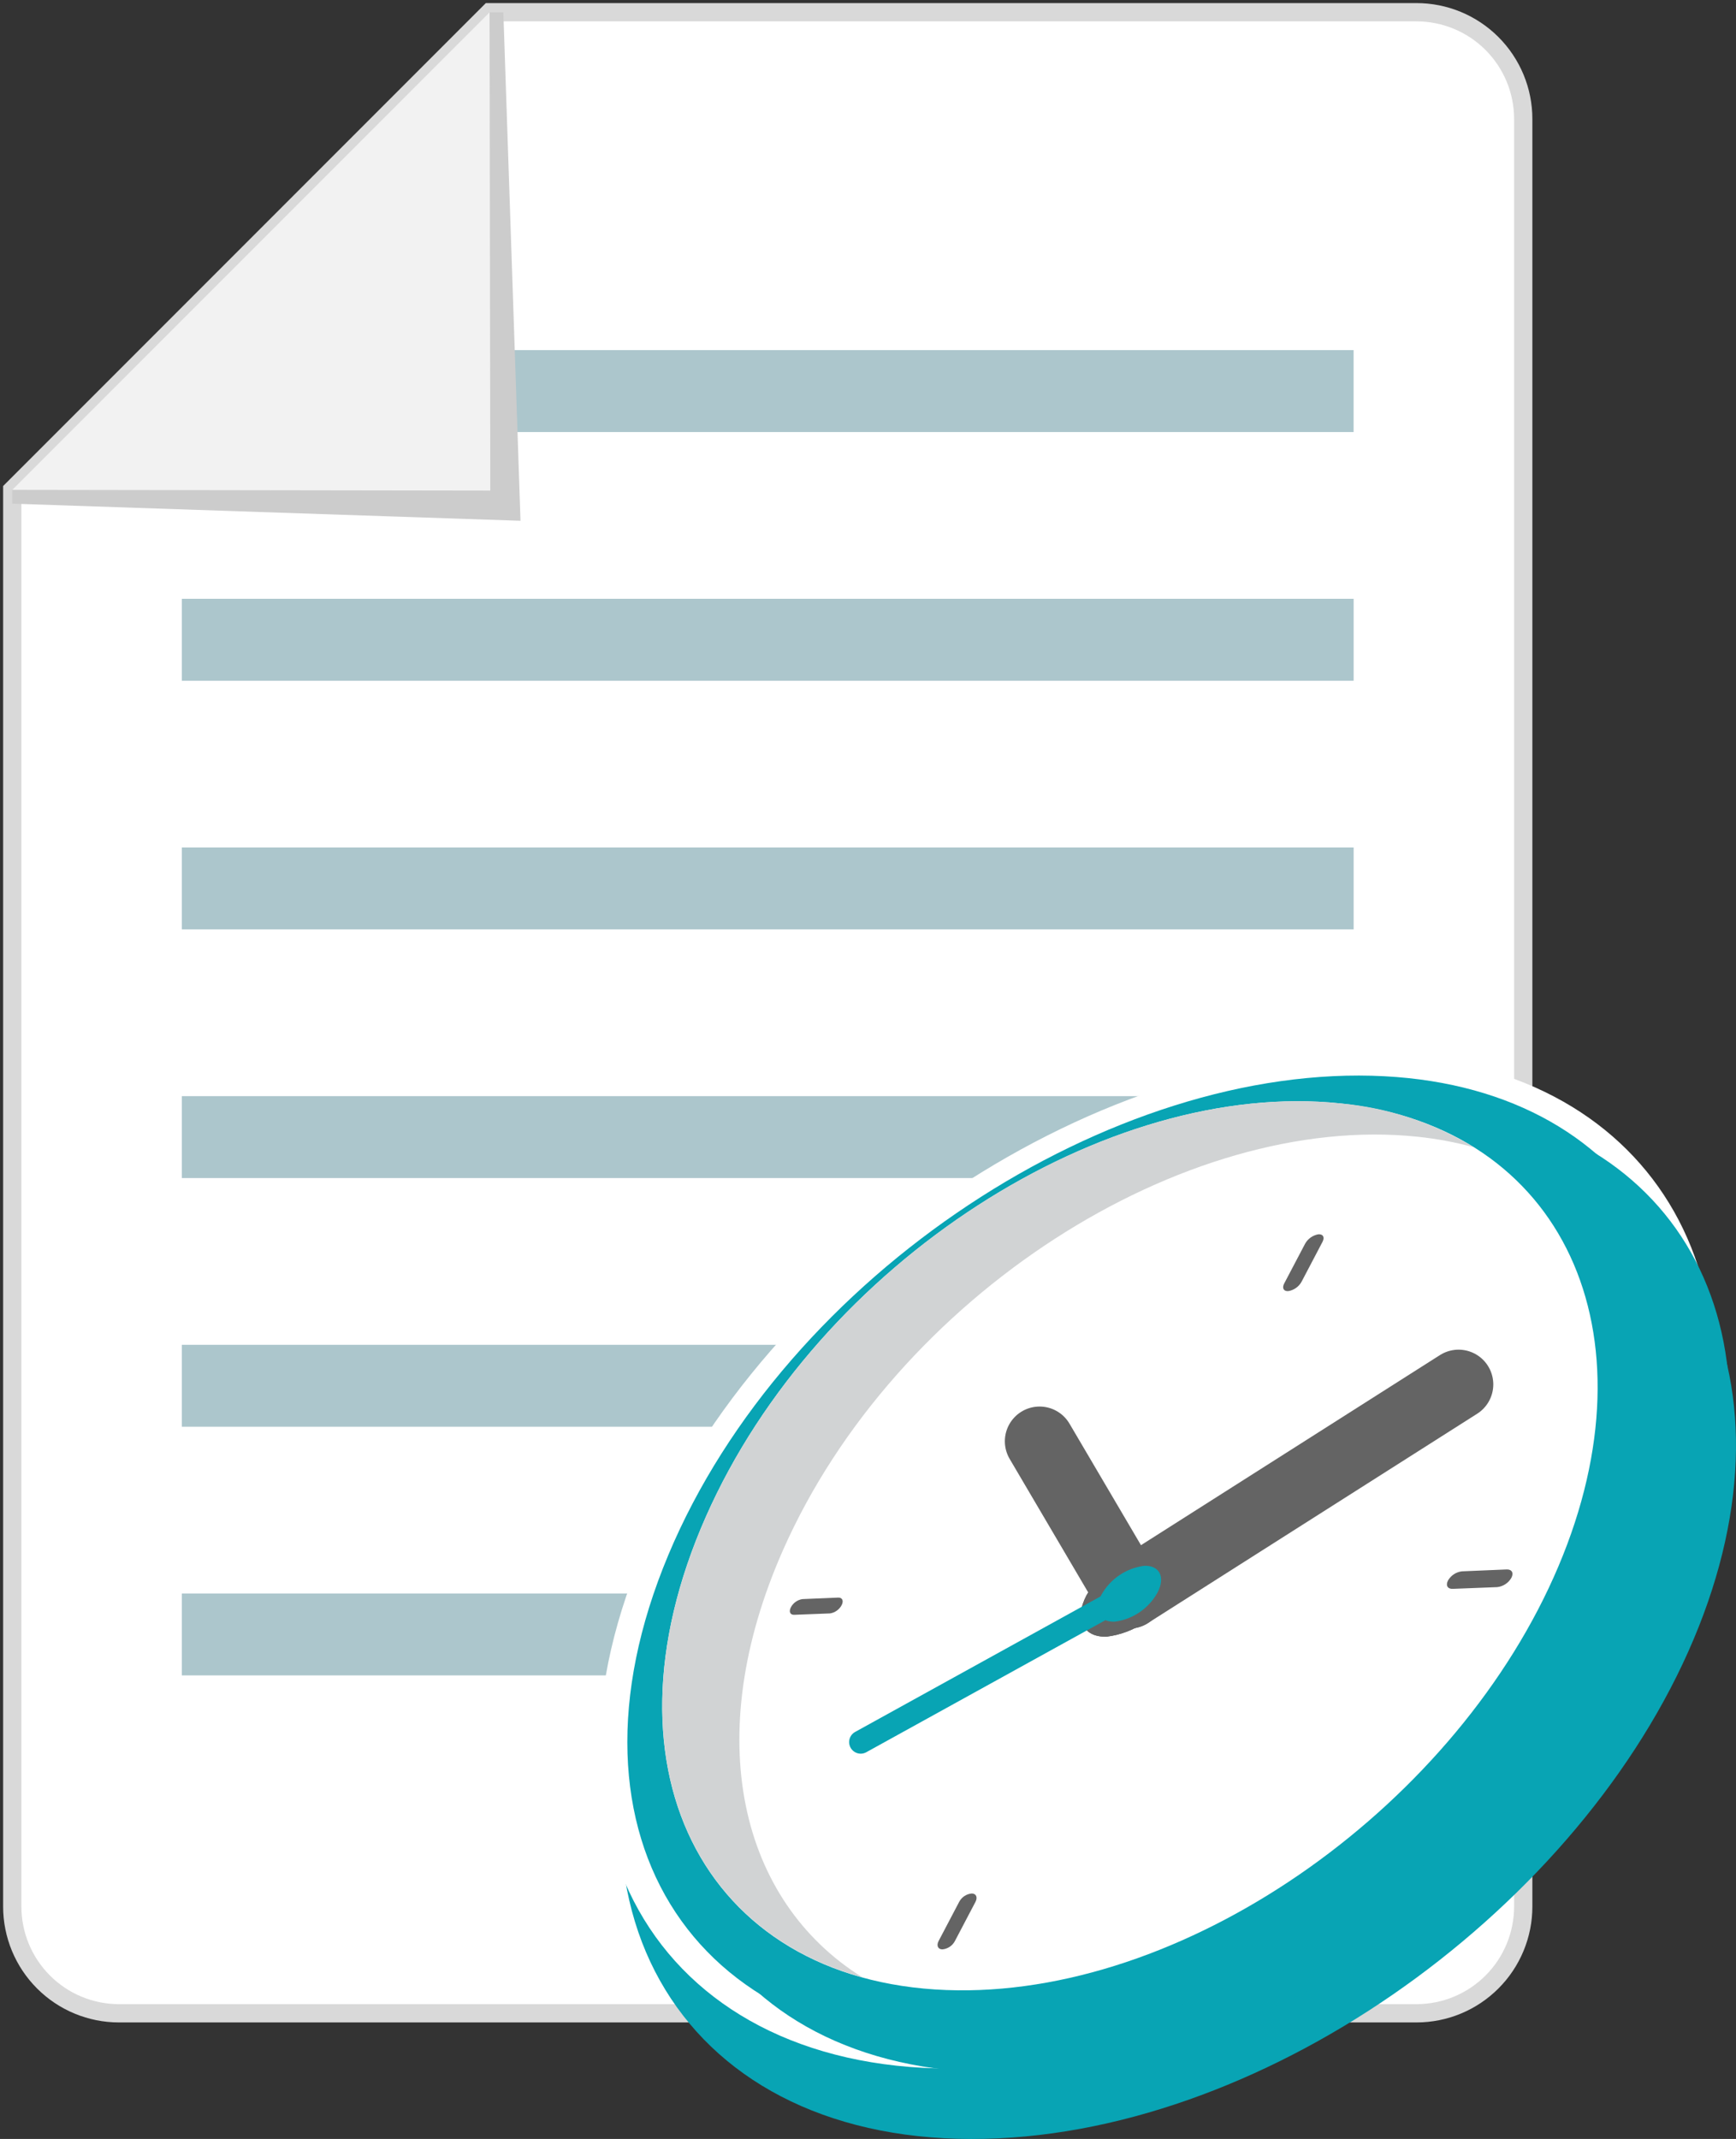 <svg width="95" height="117" viewBox="0 0 95 117" fill="none" xmlns="http://www.w3.org/2000/svg">
<rect x="0" y="0" width="95" height="117" fill="#333333" stroke="none"/>
<g clip-path="url(#clip0_891_156)">
<path d="M83.357 6.51V104.285C83.357 105.834 82.742 107.32 81.646 108.415C80.551 109.51 79.066 110.126 77.517 110.126H6.511C4.962 110.126 3.477 109.511 2.382 108.415C1.286 107.32 0.671 105.834 0.671 104.285V26.793L26.793 0.669H77.514C78.281 0.669 79.041 0.82 79.75 1.113C80.459 1.407 81.103 1.837 81.645 2.379C82.188 2.922 82.618 3.566 82.912 4.274C83.206 4.983 83.357 5.743 83.357 6.51Z" fill="white" stroke="#D9D9D9"/>
<path d="M74.074 19.152H26.27V23.633H74.074V19.152Z" fill="#ACC6CC"/>
<g style="mix-blend-mode:multiply">
<path d="M28.484 28.487L0.669 27.55V26.797L26.791 0.673H27.545L28.484 28.487Z" fill="#CCCCCC"/>
</g>
<path d="M26.831 26.835L0.669 26.795L26.791 0.671L26.831 26.835Z" fill="#F2F2F2"/>
<path d="M74.076 32.754H9.95V37.235H74.076V32.754Z" fill="#ACC6CC"/>
<path d="M74.076 46.356H9.95V50.837H74.076V46.356Z" fill="#ACC6CC"/>
<path d="M74.076 59.958H9.95V64.439H74.076V59.958Z" fill="#ACC6CC"/>
<path d="M74.076 73.56H9.95V78.041H74.076V73.56Z" fill="#ACC6CC"/>
<path d="M74.076 87.162H9.95V91.643H74.076V87.162Z" fill="#ACC6CC"/>
<path d="M92.961 88.984C87.154 103.627 70.332 116.208 54.673 116.965C38.089 117.768 29.49 105.13 36.299 88.886C43.022 72.851 61.697 60.705 77.251 61.525C91.96 62.302 98.701 74.51 92.961 88.984Z" fill="#08A4B4"/>
<path d="M91.794 85.132C85.987 99.775 69.164 112.356 53.506 113.113C36.922 113.916 28.323 101.278 35.132 85.034C41.855 69 60.53 56.853 76.084 57.673C90.794 58.455 97.534 70.664 91.794 85.132Z" fill="white"/>
<path d="M92.711 86.553C87.153 100.566 71.054 112.606 56.069 113.331C40.197 114.1 31.968 102.005 38.485 86.46C44.918 71.114 62.791 59.49 77.68 60.275C91.753 61.018 98.204 72.702 92.711 86.553Z" fill="#08A4B4"/>
<path d="M90.8 85.148C85.242 99.161 69.143 111.201 54.158 111.926C38.286 112.694 30.056 100.599 36.574 85.054C43.007 69.708 60.88 58.084 75.769 58.87C89.843 59.613 96.294 71.296 90.8 85.148Z" fill="#08A4B4"/>
<path d="M85.286 85.67C79.828 98.569 65.33 109.011 52.405 108.869C38.828 108.719 32.4 97.061 38.621 82.977C44.777 69.047 60.569 59.011 73.363 60.358C85.56 61.645 90.69 72.9 85.286 85.67Z" fill="white"/>
<path d="M42.845 84.799C49.001 70.869 64.793 60.832 77.587 62.18C78.624 62.288 79.649 62.48 80.655 62.754C78.44 61.41 75.948 60.589 73.368 60.356C60.572 59.007 44.78 69.044 38.626 82.974C33.264 95.107 37.297 105.431 47.191 108.159C40.482 103.968 38.327 95.026 42.845 84.799Z" fill="#D1D3D4"/>
<path d="M64.171 87.082C63.804 87.745 63.285 88.311 62.657 88.735C62.029 89.16 61.31 89.43 60.558 89.523C59.268 89.566 58.776 88.559 59.451 87.273C59.816 86.616 60.329 86.053 60.95 85.629C61.57 85.205 62.281 84.932 63.026 84.831C64.345 84.768 64.859 85.775 64.171 87.082Z" fill="#474747"/>
<path d="M71.22 70.122C71.145 70.253 71.043 70.366 70.919 70.452C70.796 70.539 70.654 70.597 70.505 70.622C70.247 70.645 70.143 70.459 70.275 70.207L71.424 68.023C71.498 67.892 71.601 67.778 71.724 67.691C71.847 67.604 71.988 67.544 72.137 67.517C72.405 67.492 72.505 67.678 72.371 67.931L71.22 70.122Z" fill="#646464"/>
<path d="M52.249 106.186C52.181 106.311 52.083 106.416 51.964 106.494C51.845 106.571 51.709 106.618 51.568 106.629C51.327 106.629 51.234 106.419 51.365 106.17L52.495 104.02C52.563 103.896 52.66 103.789 52.779 103.711C52.897 103.633 53.033 103.586 53.175 103.573C53.42 103.573 53.513 103.781 53.382 104.03L52.249 106.186Z" fill="#646464"/>
<path d="M79.494 86.909C79.214 86.92 79.1 86.715 79.241 86.45C79.32 86.313 79.43 86.197 79.562 86.11C79.695 86.023 79.845 85.969 80.002 85.951L82.449 85.848C82.733 85.836 82.85 86.042 82.706 86.31C82.626 86.448 82.515 86.566 82.381 86.653C82.247 86.741 82.095 86.796 81.936 86.814L79.494 86.909Z" fill="#646464"/>
<path d="M43.463 88.329C43.238 88.338 43.156 88.154 43.281 87.916C43.344 87.797 43.433 87.695 43.543 87.618C43.652 87.54 43.779 87.49 43.911 87.47L45.87 87.388C46.095 87.379 46.182 87.564 46.056 87.803C45.993 87.923 45.902 88.025 45.791 88.103C45.681 88.182 45.553 88.233 45.419 88.253L43.463 88.329Z" fill="#646464"/>
<path d="M64.175 87.082C63.808 87.745 63.289 88.312 62.661 88.737C62.033 89.161 61.313 89.431 60.561 89.524C59.273 89.567 58.777 88.562 59.455 87.275C59.82 86.618 60.333 86.055 60.954 85.631C61.575 85.207 62.286 84.933 63.031 84.832C64.349 84.768 64.863 85.777 64.175 87.082Z" fill="#646464"/>
<path d="M61.799 87.178L79.818 75.726" stroke="#646464" stroke-width="3.8" stroke-miterlimit="10" stroke-linecap="round"/>
<path d="M61.799 87.18L56.889 78.837" stroke="#646464" stroke-width="3.8" stroke-miterlimit="10" stroke-linecap="round"/>
<path d="M47.101 95.291L61.799 87.178" stroke="#08A4B4" stroke-width="1.267" stroke-miterlimit="10" stroke-linecap="round"/>
<path d="M63.342 87.115C63.103 87.546 62.766 87.915 62.358 88.191C61.95 88.468 61.483 88.644 60.994 88.705C60.153 88.736 59.827 88.082 60.27 87.24C60.508 86.811 60.843 86.445 61.248 86.168C61.653 85.892 62.117 85.715 62.603 85.65C63.456 85.611 63.789 86.268 63.342 87.115Z" fill="#08A4B4"/>
</g>
<defs>
<clipPath id="clip0_891_156">
<rect width="95" height="117" fill="white"/>
</clipPath>
</defs>
</svg>
